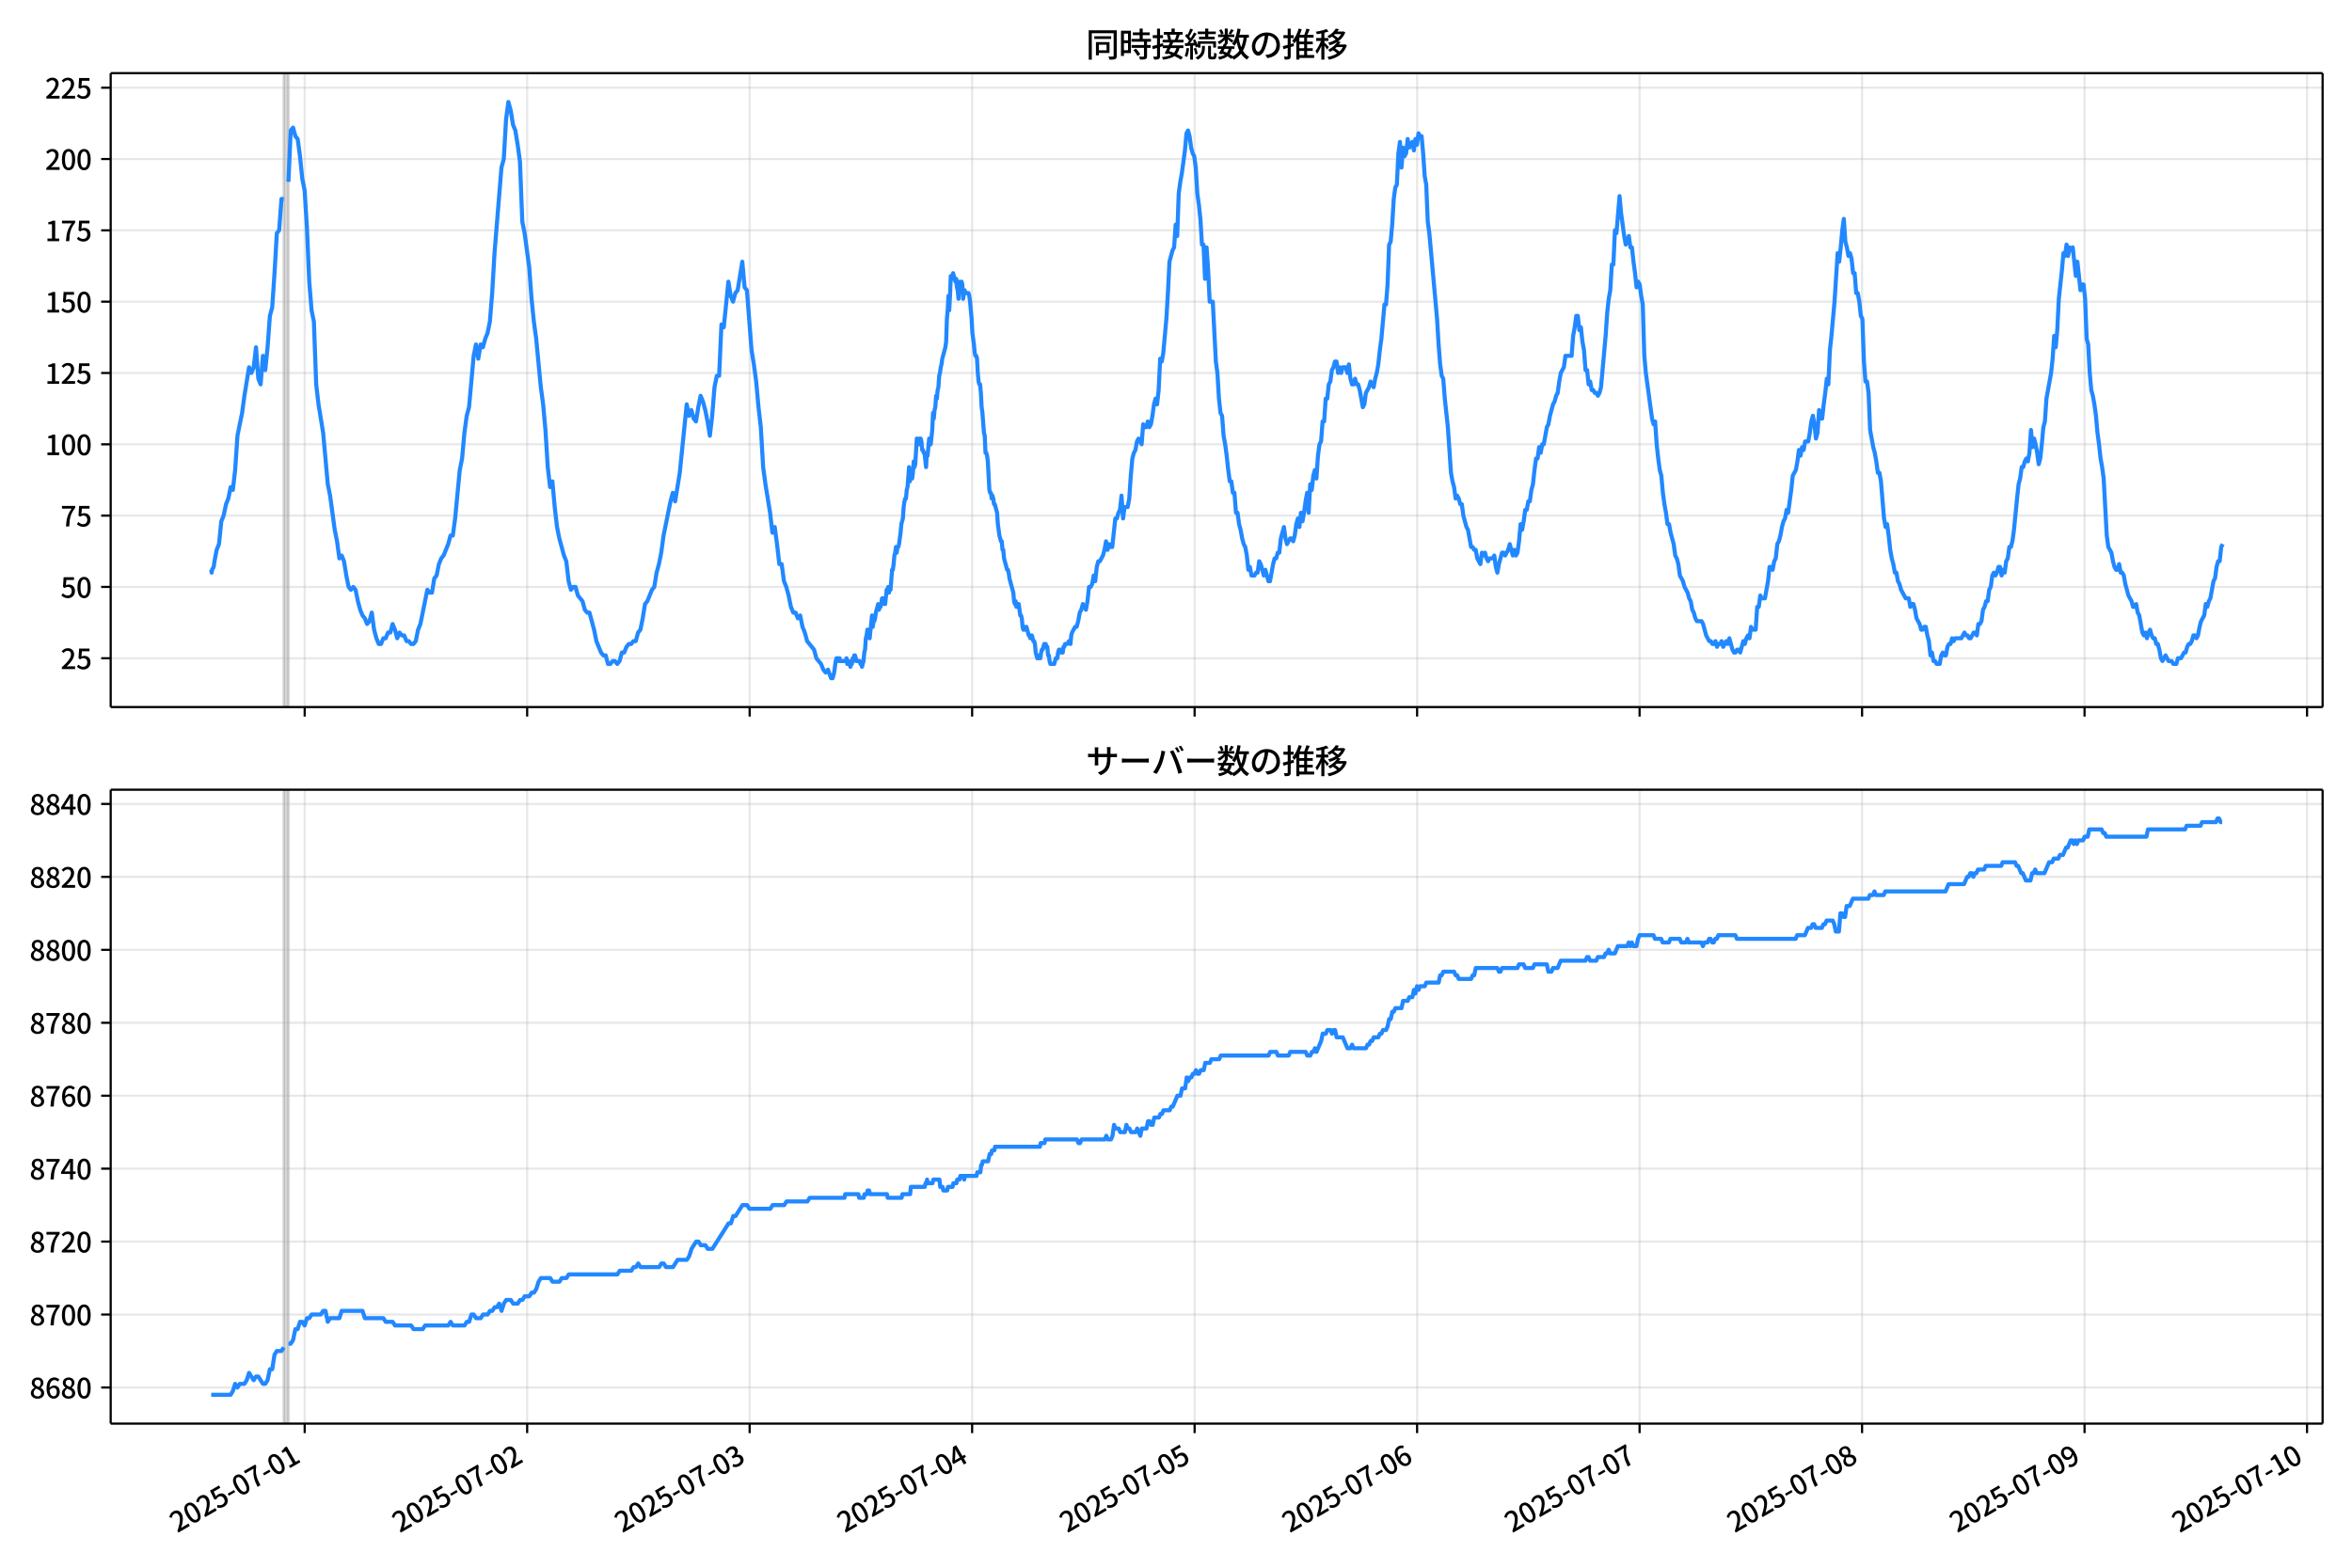 <!DOCTYPE svg  PUBLIC '-//W3C//DTD SVG 1.1//EN'  'http://www.w3.org/Graphics/SVG/1.1/DTD/svg11.dtd'>
<svg version="1.1" viewBox="0 0 864 576" xmlns="http://www.w3.org/2000/svg" xmlns:xlink="http://www.w3.org/1999/xlink">
 <defs>
  <style type="text/css">*{stroke-linejoin: round; stroke-linecap: butt}</style>
 </defs>
 <g id="aa">
  <g id="ab">
   <path d="m0 576h864v-576h-864z" fill="#fff"/>
  </g>
  <g id="ac">
   <g id="ad">
    <path d="m40.66 259.78h812.54v-232.9h-812.54z" fill="#fff"/>
   </g>
   <g id="ae">
    <path d="m104.26 259.78h1.703v-232.9h-1.703z" clip-path="url(#d)" fill="#808080" opacity=".3" stroke="#808080"/>
   </g>
   <g id="af">
    <g id="ag">
     <g id="ah">
      <path d="m111.92 259.78v-232.9" clip-path="url(#d)" fill="none" stroke="#b0b0b0" stroke-linecap="square" stroke-opacity=".3" stroke-width=".8"/>
     </g>
     <g id="ai">
      <defs>
       <path id="e" d="m0 0v3.5" stroke="#000" stroke-width=".8"/>
      </defs>
      <use x="111.923" y="259.778" stroke="#000000" stroke-width=".8" xlink:href="#e"/>
     </g>
    </g>
    <g id="aj">
     <g id="ak">
      <path d="m193.65 259.78v-232.9" clip-path="url(#d)" fill="none" stroke="#b0b0b0" stroke-linecap="square" stroke-opacity=".3" stroke-width=".8"/>
     </g>
     <g id="al">
      <use x="193.651" y="259.778" stroke="#000000" stroke-width=".8" xlink:href="#e"/>
     </g>
    </g>
    <g id="am">
     <g id="an">
      <path d="m275.38 259.78v-232.9" clip-path="url(#d)" fill="none" stroke="#b0b0b0" stroke-linecap="square" stroke-opacity=".3" stroke-width=".8"/>
     </g>
     <g id="ao">
      <use x="275.38" y="259.778" stroke="#000000" stroke-width=".8" xlink:href="#e"/>
     </g>
    </g>
    <g id="ap">
     <g id="aq">
      <path d="m357.11 259.78v-232.9" clip-path="url(#d)" fill="none" stroke="#b0b0b0" stroke-linecap="square" stroke-opacity=".3" stroke-width=".8"/>
     </g>
     <g id="ar">
      <use x="357.109" y="259.778" stroke="#000000" stroke-width=".8" xlink:href="#e"/>
     </g>
    </g>
    <g id="as">
     <g id="at">
      <path d="m438.84 259.78v-232.9" clip-path="url(#d)" fill="none" stroke="#b0b0b0" stroke-linecap="square" stroke-opacity=".3" stroke-width=".8"/>
     </g>
     <g id="au">
      <use x="438.838" y="259.778" stroke="#000000" stroke-width=".8" xlink:href="#e"/>
     </g>
    </g>
    <g id="av">
     <g id="aw">
      <path d="m520.57 259.78v-232.9" clip-path="url(#d)" fill="none" stroke="#b0b0b0" stroke-linecap="square" stroke-opacity=".3" stroke-width=".8"/>
     </g>
     <g id="ax">
      <use x="520.567" y="259.778" stroke="#000000" stroke-width=".8" xlink:href="#e"/>
     </g>
    </g>
    <g id="ay">
     <g id="az">
      <path d="m602.3 259.78v-232.9" clip-path="url(#d)" fill="none" stroke="#b0b0b0" stroke-linecap="square" stroke-opacity=".3" stroke-width=".8"/>
     </g>
     <g id="ba">
      <use x="602.296" y="259.778" stroke="#000000" stroke-width=".8" xlink:href="#e"/>
     </g>
    </g>
    <g id="bb">
     <g id="bc">
      <path d="m684.02 259.78v-232.9" clip-path="url(#d)" fill="none" stroke="#b0b0b0" stroke-linecap="square" stroke-opacity=".3" stroke-width=".8"/>
     </g>
     <g id="bd">
      <use x="684.025" y="259.778" stroke="#000000" stroke-width=".8" xlink:href="#e"/>
     </g>
    </g>
    <g id="be">
     <g id="bf">
      <path d="m765.75 259.78v-232.9" clip-path="url(#d)" fill="none" stroke="#b0b0b0" stroke-linecap="square" stroke-opacity=".3" stroke-width=".8"/>
     </g>
     <g id="bg">
      <use x="765.753" y="259.778" stroke="#000000" stroke-width=".8" xlink:href="#e"/>
     </g>
    </g>
    <g id="bh">
     <g id="bi">
      <path d="m847.48 259.78v-232.9" clip-path="url(#d)" fill="none" stroke="#b0b0b0" stroke-linecap="square" stroke-opacity=".3" stroke-width=".8"/>
     </g>
     <g id="bj">
      <use x="847.482" y="259.778" stroke="#000000" stroke-width=".8" xlink:href="#e"/>
     </g>
    </g>
   </g>
   <g id="bk">
    <g id="bl">
     <g id="bm">
      <path d="m40.66 241.85h812.54" clip-path="url(#d)" fill="none" stroke="#b0b0b0" stroke-linecap="square" stroke-opacity=".3" stroke-width=".8"/>
     </g>
     <g id="bn">
      <defs>
       <path id="g" d="m0 0h-3.5" stroke="#000" stroke-width=".8"/>
      </defs>
      <use x="40.66" y="241.854" stroke="#000000" stroke-width=".8" xlink:href="#g"/>
     </g>
     <g id="bo">
      <!-- 25 -->
      <g transform="translate(22.26 245.84) scale(.1 -.1)">
       <defs>
        <path id="b" transform="scale(.016)" d="m282 0v429q697 621 1164 1136 468 515 701 956 234 442 234 826 0 256-87 451-86 196-262 301-176 106-445 106-275 0-506-151-230-150-422-368l-416 410q301 333 637 518 336 186 803 186 429 0 749-176t496-493 176-745q0-455-224-919t-615-935q-390-470-889-950 186 20 394 36t374 16h1184v-634h-3046z"/>
        <path id="i" transform="scale(.016)" d="m1715-90q-365 0-653 90t-506 237q-217 147-383 307l352 480q134-134 294-246t361-183q202-70 452-70 262 0 473 118 212 119 333 346 122 227 122 541 0 460-247 716-246 256-649 256-224 0-384-64t-365-198l-365 237 141 2240h2387v-627h-1747l-109-1204q154 77 307 118 154 42 340 42 397 0 723-160t518-490q192-329 192-847 0-519-224-887t-586-560q-361-192-777-192z"/>
       </defs>
       <use xlink:href="#b"/>
       <use transform="translate(57)" xlink:href="#i"/>
      </g>
     </g>
    </g>
    <g id="bp">
     <g id="bq">
      <path d="m40.66 215.65h812.54" clip-path="url(#d)" fill="none" stroke="#b0b0b0" stroke-linecap="square" stroke-opacity=".3" stroke-width=".8"/>
     </g>
     <g id="br">
      <use x="40.66" y="215.651" stroke="#000000" stroke-width=".8" xlink:href="#g"/>
     </g>
     <g id="bs">
      <!-- 50 -->
      <g transform="translate(22.26 219.64) scale(.1 -.1)">
       <defs>
        <path id="a" transform="scale(.016)" d="m1830-90q-460 0-806 275-346 276-535 823-188 547-188 1366 0 820 188 1357 189 538 535 803 346 266 806 266 461 0 800-269 340-269 528-803 189-534 189-1354 0-819-189-1366-188-547-528-823-339-275-800-275zm0 589q237 0 422 185 186 186 288 599 103 413 103 1091 0 679-103 1082-102 403-288 582-185 180-422 180-236 0-422-180-186-179-292-582-105-403-105-1082 0-678 105-1091 106-413 292-599 186-185 422-185z"/>
       </defs>
       <use xlink:href="#i"/>
       <use transform="translate(57)" xlink:href="#a"/>
      </g>
     </g>
    </g>
    <g id="bt">
     <g id="bu">
      <path d="m40.66 189.45h812.54" clip-path="url(#d)" fill="none" stroke="#b0b0b0" stroke-linecap="square" stroke-opacity=".3" stroke-width=".8"/>
     </g>
     <g id="bv">
      <use x="40.66" y="189.447" stroke="#000000" stroke-width=".8" xlink:href="#g"/>
     </g>
     <g id="bw">
      <!-- 75 -->
      <g transform="translate(22.26 193.43) scale(.1 -.1)">
       <defs>
        <path id="h" transform="scale(.016)" d="m1235 0q32 646 109 1187t224 1024 384 941 576 938h-2208v627h3027v-455q-409-512-665-989-256-476-397-969t-205-1053-90-1251h-755z"/>
       </defs>
       <use xlink:href="#h"/>
       <use transform="translate(57)" xlink:href="#i"/>
      </g>
     </g>
    </g>
    <g id="bx">
     <g id="by">
      <path d="m40.66 163.24h812.54" clip-path="url(#d)" fill="none" stroke="#b0b0b0" stroke-linecap="square" stroke-opacity=".3" stroke-width=".8"/>
     </g>
     <g id="bz">
      <use x="40.66" y="163.244" stroke="#000000" stroke-width=".8" xlink:href="#g"/>
     </g>
     <g id="ca">
      <!-- 100 -->
      <g transform="translate(16.56 167.23) scale(.1 -.1)">
       <defs>
        <path id="k" transform="scale(.016)" d="m544 0v608h1037v3277h-845v467q333 58 579 147 247 90 451 218h557v-4109h915v-608h-2694z"/>
       </defs>
       <use xlink:href="#k"/>
       <use transform="translate(57)" xlink:href="#a"/>
       <use transform="translate(114)" xlink:href="#a"/>
      </g>
     </g>
    </g>
    <g id="cb">
     <g id="cc">
      <path d="m40.66 137.04h812.54" clip-path="url(#d)" fill="none" stroke="#b0b0b0" stroke-linecap="square" stroke-opacity=".3" stroke-width=".8"/>
     </g>
     <g id="cd">
      <use x="40.66" y="137.04" stroke="#000000" stroke-width=".8" xlink:href="#g"/>
     </g>
     <g id="ce">
      <!-- 125 -->
      <g transform="translate(16.56 141.03) scale(.1 -.1)">
       <use xlink:href="#k"/>
       <use transform="translate(57)" xlink:href="#b"/>
       <use transform="translate(114)" xlink:href="#i"/>
      </g>
     </g>
    </g>
    <g id="cf">
     <g id="cg">
      <path d="m40.66 110.84h812.54" clip-path="url(#d)" fill="none" stroke="#b0b0b0" stroke-linecap="square" stroke-opacity=".3" stroke-width=".8"/>
     </g>
     <g id="ch">
      <use x="40.66" y="110.836" stroke="#000000" stroke-width=".8" xlink:href="#g"/>
     </g>
     <g id="ci">
      <!-- 150 -->
      <g transform="translate(16.56 114.82) scale(.1 -.1)">
       <use xlink:href="#k"/>
       <use transform="translate(57)" xlink:href="#i"/>
       <use transform="translate(114)" xlink:href="#a"/>
      </g>
     </g>
    </g>
    <g id="cj">
     <g id="ck">
      <path d="m40.66 84.633h812.54" clip-path="url(#d)" fill="none" stroke="#b0b0b0" stroke-linecap="square" stroke-opacity=".3" stroke-width=".8"/>
     </g>
     <g id="cl">
      <use x="40.66" y="84.633" stroke="#000000" stroke-width=".8" xlink:href="#g"/>
     </g>
     <g id="cm">
      <!-- 175 -->
      <g transform="translate(16.56 88.618) scale(.1 -.1)">
       <use xlink:href="#k"/>
       <use transform="translate(57)" xlink:href="#h"/>
       <use transform="translate(114)" xlink:href="#i"/>
      </g>
     </g>
    </g>
    <g id="cn">
     <g id="co">
      <path d="m40.66 58.429h812.54" clip-path="url(#d)" fill="none" stroke="#b0b0b0" stroke-linecap="square" stroke-opacity=".3" stroke-width=".8"/>
     </g>
     <g id="cp">
      <use x="40.66" y="58.429" stroke="#000000" stroke-width=".8" xlink:href="#g"/>
     </g>
     <g id="cq">
      <!-- 200 -->
      <g transform="translate(16.56 62.414) scale(.1 -.1)">
       <use xlink:href="#b"/>
       <use transform="translate(57)" xlink:href="#a"/>
       <use transform="translate(114)" xlink:href="#a"/>
      </g>
     </g>
    </g>
    <g id="cr">
     <g id="cs">
      <path d="m40.66 32.226h812.54" clip-path="url(#d)" fill="none" stroke="#b0b0b0" stroke-linecap="square" stroke-opacity=".3" stroke-width=".8"/>
     </g>
     <g id="ct">
      <use x="40.66" y="32.226" stroke="#000000" stroke-width=".8" xlink:href="#g"/>
     </g>
     <g id="cu">
      <!-- 225 -->
      <g transform="translate(16.56 36.211) scale(.1 -.1)">
       <use xlink:href="#b"/>
       <use transform="translate(57)" xlink:href="#b"/>
       <use transform="translate(114)" xlink:href="#i"/>
      </g>
     </g>
    </g>
   </g>
   <g id="cv">
    <path d="m77.594 209.36.162 1.048.143-1.048.59-1.048.301-2.096.803-4.193.849-2.096.854-8.385.849-2.096.883-4.193.848-2.096.853-4.193.802 1.048.851-7.337.851-12.578 1.703-8.385.851-6.289 1.703-10.481.851 2.096.851-2.096.851-7.337.851 11.53.851 2.096.851-10.481.851 5.241.851-8.385.851-11.53.851-3.144.851-12.578.851-14.674.851-1.048.851-11.53h.851m1.703-6.289.851-18.867.851-1.048.851 3.144.851 1.048.851 6.289.851 8.385.851 4.193.851 13.626.851 19.915.851 10.481.851 4.193.851 23.059.851 7.337 1.703 10.481 1.703 18.867.851 4.193 1.703 12.578.851 4.193.851 6.289.851-1.048.851 2.096.851 5.241.851 4.193.851 1.048.851-1.048.851 1.048.851 4.193.851 3.144.851 2.096.851 1.048.851 2.096.851-1.048.851-3.144.851 6.289.851 3.144.851 2.096h.851l.851-2.096h.851l.851-2.096h.851l.851-3.144.851 2.096.851 3.144.851-2.096.851 1.048h.851l.851 2.096h.851l.851 1.048h.851l.851-1.048.851-4.193.851-2.096 2.554-12.578.851 1.048h.851l.851-5.241.851-1.048.851-4.193.851-2.096.851-1.048 1.703-4.193.851-3.144h.851l.851-6.289 1.703-17.818.851-4.193.851-9.433.851-6.289.851-3.144 1.703-18.867.851-4.193.851 5.241.851-5.241.851 1.048.851-3.144.851-2.096.851-4.193.851-10.481.851-14.674 2.554-31.444.851-3.144.851-14.674.851-6.289.851 3.144.851 5.241.851 2.096.851 5.241.851 6.289.851 22.011.851 4.193 1.703 12.578.851 11.53.851 8.385.851 6.289 1.703 17.818.851 6.289.851 9.433.851 13.626.851 7.337.851-2.096.851 9.433.851 7.337.851 4.193 1.703 6.289.851 2.096.851 7.337.851 3.144.851-1.048h.851l.851 3.144 1.703 2.096.851 3.144.851 1.048h.851l1.703 6.289.851 4.193 1.703 4.193.851 1.048h.851l.851 3.144h.851l.851-1.048h.851l.851 1.048.851-1.048.851-3.144h.851l.851-2.096.851-1.048h.851l.851-1.048h.851l.851-3.144.851-1.048.851-4.193.851-5.241.851-1.048 1.703-4.193.851-1.048.851-5.241.851-3.144.851-4.193.851-6.289 2.554-12.578.851-3.144.851 3.144 1.703-10.481 2.554-25.155.851 4.193.851-2.096.851 3.144.851 1.048.851-5.241.851-4.193.851 2.096.851 3.144.851 4.193.851 5.241.851-7.337.851-10.481.851-4.193h.851l.851-18.867.851 1.048 1.703-16.77.851 5.241.851 2.096.851-3.144.851-1.048 1.703-10.481.851 9.433.851 1.048 1.703 22.011.851 5.241.851 6.289.851 9.433.851 7.337.851 14.674.851 6.289 1.703 10.481.851 7.337.851-2.096.851 6.289.851 7.337h.851l.851 6.289.851 2.096.851 3.144.851 4.193.851 2.096h.851l.851 2.096.851-1.048.851 4.193.851 2.096.851 3.144 2.554 3.144.851 3.144 1.703 2.096.851 2.096.851 1.048.851-1.048 1.135 3.144h.568l.568-2.096.568-4.193.284-1.048h.568l.284 1.048.284-1.048.284 1.048h1.986l.284-1.048.284 2.096h.284l.284-1.048.568 2.096.284-1.048h.284l.284-2.096.284 1.048.284-2.096h.284l.568 2.096h1.135l.284 1.048h.284l.284 1.048.568-2.096.284-3.144.284-1.048.284-4.193.284-1.048.284-2.096h.568l.284 3.144.851-8.385.284 4.193.284-2.096h.284l.284-1.048.284-2.096.851-3.144.284 2.096.284-1.048h.284l.284-1.048.284-2.096h.568l.284 2.096h.284l.568-5.241h.284l.284-1.048.284 2.096.284-2.096.284 1.048.568-7.337h.284l.284-2.096.284-3.144.284-1.048.284-2.096.284 2.096.284-2.096h.284l.284-1.048.568-4.193.284-3.144.568-2.096.284-4.193.284-2.096.284-1.048h.284l.284-3.144.284-1.048.568-7.337.284 5.241.284-3.144h.284l.284 2.096.284-2.096.284-4.193.284 2.096.284-1.048.568-9.433h.284l.568 2.096.284-2.096h.284l.284 1.048.284 3.144h.284l.284 1.048h.284l.568 5.241.284-5.241.284 1.048.568-6.289.568 2.096.568-5.241.284-6.289.284 2.096.284-3.144.284-1.048.284-4.193.284 1.048.284-3.144.284-1.048.284-4.193.284-1.048.284-2.096.284-1.048.284-2.096 1.135-4.193.284-2.096.284-8.385.284-3.144.284-5.241.284 5.241.284-5.241.284-7.337h.284l.284 1.048.284-2.096.851 3.144.284-1.048.284 3.144.284 1.048.284 3.144.284-6.289.284 2.096.284 1.048.284-3.144.284 1.048.284 5.241.284-2.096.284-1.048.284 1.048h1.135l.284 1.048.284 2.096.568 6.289.284 5.241.568 4.193.284 3.144.284 1.048h.284l.284 1.048.284 5.241.284 3.144.284 1.048h.284l.284 3.144.284 5.241.284 2.096.568 7.337.284 1.048.284 6.289h.284l.284 1.048.284 2.096.568 10.481.284 1.048h.284l.284 2.096.284-1.048.284 1.048.284 2.096h.284l.851 3.144.284 4.193.568 4.193.568 2.096h.284l.284 3.144h.284l.284 3.144 1.135 4.193h.284l.284 1.048.284 2.096 1.419 5.241.284 3.144.284 1.048.284-1.048.284 2.096.284-1.048h.568l.568 4.193h.284l.284 1.048.284 3.144.284 1.048h.568l.284-1.048h.284l.851 3.144h.284l.284 1.048.284-1.048h.284l.568 2.096h.284l.284 1.048.284 3.144.568 2.096h.568l.284-1.048.284 1.048.284-2.096.284-1.048h.284l.568-2.096.284 1.048.284-1.048.284 1.048h.284l.284 3.144h.284l.284 2.096.284 1.048h1.419l.568-2.096h.568l.284-2.096.284-1.048h.568l.284 1.048h.568l.284-2.096h.284l.284-1.048h.851l.568-1.048.568 1.048.284-3.144.284-1.048 1.135-2.096h.568l.568-2.096.568-3.144.568-1.048.568-2.096 1.135 2.096.568-3.144.568-5.241h.568l.568-1.048.568-3.144.568 2.096.568-5.241.568-2.096h.568l1.135-2.096.568-2.096.568-3.144.568 3.144.568-2.096.568 1.048h.568l1.135-10.481h.568l.568-2.096.568-1.048.568-5.241.568 8.385.568-4.193h1.135l.568-3.144.568-8.385.568-6.289.568-2.096.568-1.048.568-3.144.568-1.048 1.135 2.096.568-7.337.568 1.048h.568l.568-2.096.568 2.096.568-1.048.568-3.144.568-4.193.568-2.096.568 2.096.568-5.241.568-11.53.568 1.048.568-3.144 1.135-12.578.568-9.433.568-11.53 1.135-4.193.568-1.048.568-8.385.568 4.193.568-15.722.568-4.193.568-3.144 1.135-8.385.568-6.289.568-1.048.568 2.096.568 4.193.568 2.096.568 1.048.568 4.193.568 9.433.568 4.193.568 5.241.568 9.433h.568l.568 12.578.568-11.53.568 8.385.568 11.53h1.135l1.135 22.011.568 4.193.568 9.433.568 5.241.568 1.048.568 7.337.568 3.144.568 4.193.568 5.241.568 4.193h.568l.568 4.193h.568l.568 7.337h.568l.568 4.193.568 2.096.568 3.144.568 2.096.568 1.048.568 3.144.568 5.241.568-1.048.568 3.144h1.135l.568-1.048h.568l.568-4.193.568 1.048 1.135 4.193.568-2.096 1.135 4.193h.568l1.135-6.289.568-2.096h.568l.568-2.096h.568l.568-5.241 1.135-4.193.568 4.193.568 2.096 1.135-2.096h.568l.568 1.048.568-2.096.568-4.193.568-2.096.568 3.144.568-5.241.568 3.144.568-3.144.568-4.193.568-3.144.568 7.337.568-10.481.568 2.096.568-5.241.568-2.096.568 3.144.568-8.385.568-4.193.568-1.048.568-7.337h.568l.568-8.385h.568l.568-5.241.568-1.048.568-4.193.568-1.048.568-2.096h.568l.568 4.193.568-2.096.568 2.096.568-2.096h1.135l.568 2.096.568-3.144.568 5.241.568 2.096h.568l.568-2.096.568 2.096h.568l.568 2.096 1.135 6.289.568-1.048.568-4.193 1.135-2.096.568-2.096 1.135 2.096.568-3.144.568-2.096.568-3.144.568-5.241.568-4.193 1.135-12.578h.568l.568-7.337.568-14.674.568-1.048.568-6.289.568-9.433.568-4.193.568-1.048.568-11.53.568-4.193.568 9.433.568-7.337.568 3.144.568-1.048.568-5.241.568 3.144 1.135-2.096.568 3.144.568-4.193.568 2.096.568-4.193.568 1.048h.568l.568 6.289.568 8.385.568 3.144.568 13.626.568 4.193 2.838 31.444.568 9.433.568 7.337.568 4.193.568 1.048.568 7.337 1.135 10.481 1.135 16.77.568 3.144.568 2.096.568 4.193.568-1.048.568 1.048.568 2.096h.568l.568 4.193 1.135 4.193.568 1.048 1.135 6.289h.568l.568 1.048h.568l.568 3.144 1.135 2.096.568-4.193.568 1.048.568-1.048.568 2.096.568 1.048.568-1.048h1.135l.568-1.048.568 4.193.568 2.096.568-3.144 1.135-4.193h.568l.568 1.048 1.135-2.096.568-2.096 1.135 4.193.568-2.096.568 2.096.568-1.048.568-4.193.568-6.289.568 2.096.568-3.144.568-4.193h.568l.568-3.144h.568l.568-4.193.568-2.096.568-5.241.568-4.193h.568l.568-4.193.568 2.096.568-3.144h.568l1.135-6.289.568-1.048.568-3.144 1.135-4.193.568-1.048.568-2.096.568-1.048.568-4.193.568-3.144 1.135-2.096.568-4.193h2.27l.568-7.337.568-3.144.568-4.193h.568l.568 5.241.568-1.048.568 5.241.568 3.144.568 7.337h.568l.568 5.241.568-1.048.568 3.144h.568l.568 1.048h.568l.568 1.048.568-1.048.568-2.096 1.703-18.867.568-8.385.568-5.241.568-3.144.568-9.433h.568l.568-12.578.568 1.048 1.135-13.626.568 6.289 1.135 8.385.568 3.144.568-1.048.568-2.096.568 4.193h.568l.568 5.241.568 4.193.568 5.241.568-2.096.568 1.048.568 4.193.568 3.144.568 18.867.568 6.289 2.27 16.77.568 2.096.568-1.048.568 8.385.568 5.241.568 4.193.568 2.096.568 6.289.568 4.193.568 3.144.568 4.193h.568l.568 3.144 1.135 4.193.568 4.193.568 1.048.568 2.096.568 4.193 1.135 2.096.568 2.096 1.135 2.096.568 2.096.568 1.048.568 3.144.568 1.048.568 2.096.568 1.048h1.703l.568 1.048 1.135 4.193 1.135 2.096h.568l.568 1.048h.568l.568-1.048.568 2.096.568-1.048h.568l.568-1.048.568 2.096 1.135-2.096.568 1.048.568-2.096 1.135 4.193.568 1.048h.568l.568-1.048h.568l.568 1.048 1.135-4.193.568 1.048.568-2.096.568-1.048.568 1.048.568-4.193.568 1.048h1.135l.568-8.385h.568l.568-4.193.568 1.048h1.135l1.135-6.289.568-5.241h.568l.568 1.048.568-3.144.568-1.048.568-5.241.568-1.048.568-2.096.568-3.144.568-2.096.568-1.048.568-3.144.568 1.048 1.135-8.385.568-5.241 1.135-2.096.568-3.144.568-4.193.568 2.096.568-3.144.568 1.048.568-3.144h1.135l.568-3.144.568-4.193.568-2.096.568 3.144.568 5.241.568-2.096.568-8.385.568 3.144h.568l.568-5.241.568-4.193.568-5.241.568 2.096.568-12.578.568-5.241 1.135-12.578 1.135-17.818.568 3.144.568-5.241.568-6.289.568-4.193.568 8.385.568 2.096.568 3.144.568-1.048.568 2.096.568 5.241h.568l.568 7.337h.568l.568 3.144.568 5.241.568 1.048.568 15.722.568 7.337h.568l.568 4.193.568 13.626 1.135 6.289.568 2.096.568 3.144.568 4.193h.568l.568 3.144 1.135 13.626.568 3.144.568-1.048.568 4.193.568 5.241.568 3.144.568 2.096.568 3.144h.568l.568 3.144.568 1.048.568 2.096 1.703 3.144h1.135l.568 3.144.568-1.048h.568l.568 2.096.568 3.144 1.135 2.096.568 2.096h.568l.568-1.048h.568l.568 3.144.568 2.096.568 5.241.568-1.048.568 3.144h.568l.568 1.048h1.135l.568-3.144.568-1.048.568 1.048h.568l.568-3.144.568-1.048h.568l.568-2.096.568 1.048.568-1.048h2.27l1.135-2.096.568 1.048h.568l.568 1.048h.568l1.135-2.096h.568l.568 1.048.568-4.193h.568l.568-1.048.568-4.193.568-1.048.568-2.096h.568l.568-4.193.568-1.048.568-4.193.568-1.048.568 1.048.568-1.048.568-2.096h.568l.568 3.144.568-2.096.568 1.048.568-4.193.568-1.048.568-4.193h.568l.568-2.096.568-4.193 1.135-11.53.568-5.241.568-2.096.568-4.193h.568l.568-2.096.568-1.048.568 1.048.568-3.144.568-8.385.568 6.289.568-3.144.568 2.096.568 3.144.568 4.193.568-2.096.568-5.241.568-6.289.568-2.096.568-8.385 1.703-9.433.568-5.241.568-8.385.568 4.193.568-6.289.568-11.53 1.135-10.481.568-6.289.568 1.048.568-4.193.568 4.193.568-3.144.568 1.048.568-1.048 1.135 10.481.568-5.241 1.135 10.481.568-2.096h.568l.568 5.241.568 14.674.568 2.096.568 10.481.568 6.289.568 2.096.568 3.144.568 4.193.568 6.289.568 4.193.568 5.241.568 3.144.568 4.193 1.135 20.963.568 4.193 1.135 2.096.568 3.144.568 2.096.568 1.048h.568l.568-2.096.568 3.144h.568l.568 1.048.568 3.144 1.135 4.193 1.135 2.096.568 2.096h.568l.568-1.048.568 3.144.568 1.048 1.135 6.289.568 1.048.568-1.048.568 2.096.568-2.096.568-1.048.568 2.096.568 1.048h.568l.568 2.096h.568l.568 2.096.568 3.144.568 1.048 1.135-2.096 1.135 2.096h1.135l.568 1.048h1.135l.568-2.096h1.135l1.135-2.096h.568l.568-2.096.568-1.048h.568l.568-1.048.568-2.096h.568l.568 1.048.568-1.048.568-3.144.568-2.096 1.135-2.096.568-4.193.568 1.048.568-2.096.568-1.048 1.135-6.289.568-1.048.568-4.193.568-2.096h.568l.568-5.241.568-1.048v0" clip-path="url(#d)" fill="none" stroke="#28f" stroke-linecap="square" stroke-width="1.5"/>
   </g>
   <g id="cw">
    <path d="m40.66 259.78v-232.9" fill="none" stroke="#000" stroke-linecap="square" stroke-width=".8"/>
   </g>
   <g id="cx">
    <path d="m853.2 259.78v-232.9" fill="none" stroke="#000" stroke-linecap="square" stroke-width=".8"/>
   </g>
   <g id="cy">
    <path d="m40.66 259.78h812.54" fill="none" stroke="#000" stroke-linecap="square" stroke-width=".8"/>
   </g>
   <g id="cz">
    <path d="m40.66 26.88h812.54" fill="none" stroke="#000" stroke-linecap="square" stroke-width=".8"/>
   </g>
   <g id="da">
    <!-- 同時接続数の推移 -->
    <g transform="translate(398.93 20.88) scale(.12 -.12)">
     <defs>
      <path id="v" transform="scale(.016)" d="m1587 3936h3232v-518h-3232v518zm320-1114h557v-2534h-557v2534zm301 0h2291v-2086h-2291v512h1734v1069h-1734v505zm-1683 2260h5113v-570h-4524v-5056h-589v5626zm4768 0h595v-4896q0-250-67-397t-227-218q-160-77-426-96t-675-19q-13 83-45 192t-77 218q-45 108-89 185 281-13 527-13 247 0 330 0 83 7 118 42 36 35 36 112v4890z"/>
      <path id="t" transform="scale(.016)" d="m2714 4672h3238v-525h-3238v525zm-244-1235h3712v-538h-3712v538zm20-1184h3635v-531h-3635v531zm1523 3155h595v-2310h-595v2310zm832-2451h589v-2823q0-230-61-364-61-135-227-199-167-70-423-86t-633-16q-20 121-78 285-57 163-121 284 275-6 509-9t310-3q77 6 106 28 29 23 29 93v2810zm-2023-1677 487 282q153-160 313-352t294-381q135-189 206-343l-519-313q-64 153-189 348-124 196-278 394-154 199-314 365zm-2086 3718h1619v-4281h-1619v544h1056v3187h-1056v550zm32-1843h1293v-537h-1293v537zm-320 1843h563v-4832h-563v4832z"/>
      <path id="u" transform="scale(.016)" d="m3866 5408h614v-870h-614v870zm-1479-653h3597v-518h-3597v518zm-230-1485h4e3v-518h-4e3v518zm825 922 519 102q64-160 121-342 58-182 96-352 39-170 45-304l-544-128q-6 134-42 313-35 180-83 365-48 186-112 346zm1856 109 589-71q-96-275-202-557-105-281-195-486l-518 77q58 147 122 329 64 183 118 372t86 336zm-2643-2106h3943v-518h-3943v518zm1408 685 602-115q-167-371-362-784t-390-797-362-685l-525 179q160 288 346 666t368 784 323 752zm-659-2157 358 403q352-102 733-240 381-137 752-304 371-166 697-336 327-169 558-329l-384-461q-218 160-532 336-313 176-685 345-371 170-755 323-384 154-742 263zm1894 1114 583-71q-122-550-353-944-230-393-604-662t-922-435q-547-167-1296-269-25 128-93 269-67 141-137 230 678 64 1168 192t819 349q330 221 531 550 202 330 304 791zm-4684 217q396 90 953 240 557 151 1120 311l77-544q-525-154-1053-311-528-156-963-284l-134 588zm121 2093h1965v-563h-1965v563zm819 1248h576v-5229q0-236-51-374t-192-208q-141-77-355-99-214-23-541-16-13 115-64 288t-109 294q205-6 381-6t234 0q64 0 92 28 29 29 29 93v5229z"/>
      <path id="s" transform="scale(.016)" d="m4058 5408h595v-1798h-595v1798zm-1415-563h3443v-499h-3443v499zm231-992h3008v-499h-3008v499zm-224-877h3475v-1203h-531v729h-2432v-729h-512v1203zm1964-877h551v-1881q0-122 22-157 23-35 106-35 25 0 92 0 68 0 135 0t99 0q51 0 83 54t45 224 19 515q90-70 234-131t259-93q-19-429-83-662-64-234-183-326-118-93-316-93-39 0-103 0t-134 0-138 0q-67 0-99 0-237 0-365 64t-176 218q-48 153-48 422v1881zm-1164-6h550v-455q0-243-48-528-48-284-186-579-137-294-409-572-272-279-727-503-70 90-192 208-121 118-230 195 416 205 665 438 250 234 371 474 122 240 164 467 42 228 42 413v442zm-2240 3309 524-192q-121-244-259-503-137-259-275-496t-259-416l-410 173q122 186 246 438 125 253 240 515 116 263 193 481zm716-743 500-230q-224-359-496-756-272-396-548-764-275-368-518-650l-358 205q179 211 377 483 199 272 387 569 189 298 358 592 170 295 298 551zm-1721-665 307 403q166-154 339-340 173-185 320-364t224-327l-326-460q-77 160-218 348-141 189-314 384-172 196-332 356zm1485-832 435 179q128-211 249-458 122-246 215-474 93-227 137-412l-473-211q-32 185-119 422-86 237-201 486-115 250-243 468zm-1530-583q422 26 998 54 576 29 1184 68l7-499q-570-45-1127-84-556-38-992-70l-70 531zm1702-992 436 135q121-276 214-596t118-556l-454-148q-26 237-112 563-86 327-202 602zm-1363 109 499-83q-57-455-163-897-105-441-253-748-51 32-134 73-83 42-170 83-86 42-144 62 148 294 234 697t131 813zm691 627h525v-2861h-525v2861z"/>
      <path id="o" transform="scale(.016)" d="m224 2022h3187v-499h-3187v499zm51 2247h3111v-487h-3111v487zm1127-1735 563-121q-154-320-333-672t-352-679q-173-326-326-582l-532 173q148 243 324 566t345 669q170 346 311 646zm934-832 563-64q-89-480-262-838t-461-614-701-432-976-298q-25 128-99 269t-157 237q659 102 1085 303 426 202 666 554t342 883zm422 3597 519-211q-147-218-298-436-150-217-278-377l-403 186q121 173 252 413 132 240 208 425zm-1203 109h563v-2957h-563v2957zm-1075-320 448 186q134-192 246-420 112-227 157-393l-467-211q-38 172-147 406t-237 432zm1094-1050 397-236q-160-263-400-529-240-265-519-489-278-224-553-378-51 103-141 237-89 135-179 218 269 109 534 294 266 186 493 416 228 231 368 467zm487-204q83-45 246-145 163-99 352-211t346-211 221-150l-327-423q-83 77-230 198-147 122-317 253-170 132-327 250-156 119-259 189l295 250zm1798 396h2311v-556h-2311v556zm115 1178 615-90q-103-640-263-1235t-384-1101q-224-505-512-889-44 57-134 134t-186 157-166 125q275 339 473 796 199 458 340 995 141 538 217 1108zm1223-1510 614-58q-147-1101-445-1940-297-838-813-1443-515-604-1321-1014-26 71-90 177-64 105-134 208-70 102-128 159 742 346 1212 880 471 535 730 1290 260 755 375 1741zm-1005-135q134-851 387-1597 253-745 659-1305 407-560 1002-874-70-57-154-150-83-93-154-189-70-96-121-179-633 371-1056 988-422 618-688 1434-265 816-425 1783l550 89zm-3309-3065 327 416q377-148 754-330 378-182 701-378 324-195 548-368l-416-435q-211 179-519 378-307 198-666 383-358 186-729 334z"/>
      <path id="r" transform="scale(.016)" d="m3686 4378q-64-493-163-1041-99-547-265-1084-192-653-432-1104t-522-688-595-237q-320 0-596 221-275 221-448 621-172 400-172 931 0 537 220 1017 221 480 611 851 391 372 909 583 519 211 1121 211 576 0 1040-186 464-185 793-515 330-329 502-771 173-441 173-941 0-672-278-1194-278-521-816-851-538-329-1318-444l-378 601q166 20 307 42t263 48q307 70 585 217 279 148 496 375 218 227 342 534 125 308 125 692t-122 713q-121 330-358 573-236 243-582 380-346 138-781 138-525 0-935-186-409-185-694-489-284-304-432-656-147-352-147-678 0-365 89-605 90-240 224-355 135-115 276-115t288 144 297 457q151 314 298 800 147 461 246 982 100 522 145 1021l684-12z"/>
      <path id="p" transform="scale(.016)" d="m2995 2925h2893v-519h-2893v519zm0-1280h2893v-519h-2893v519zm-64-1299h3232v-557h-3232v557zm1312 3577h563v-3763h-563v3763zm429 1466 634-141q-154-390-340-794-185-403-339-684l-512 140q103 199 208 458 106 259 195 528 90 269 154 493zm-1472 25 582-147q-153-518-371-1018-217-499-483-931t-573-758q-38 64-109 160-70 96-147 198-77 103-141 160 416 416 733 1034t509 1302zm128-1203h2720v-537h-2720v-4205h-582v4422l313 320h269zm-3174-2157q396 90 953 240 557 151 1120 311l77-544q-525-154-1053-311-528-156-963-284l-134 588zm121 2093h1965v-563h-1965v563zm819 1248h576v-5229q0-236-51-374t-192-208q-141-77-355-99-214-23-541-16-13 115-64 288t-109 294q205-6 381-6t234 0q64 0 92 28 29 29 29 93v5229z"/>
      <path id="n" transform="scale(.016)" d="m4051 5402 595-109q-281-493-729-941t-1107-806q-39 64-106 144t-141 153q-73 74-137 119 608 288 1011 678t614 762zm-77-557h1511v-493h-1863l352 493zm1293 0h109l109 25 384-179q-192-505-496-905t-695-701q-390-301-845-519-454-217-947-358-44 109-137 253t-176 227q448 109 867 294 419 186 777 445 359 259 631 592t419 730v96zm-1990-954 377 307q167-96 336-218 170-121 320-249 151-128 247-237l-397-332q-90 108-237 236t-317 259q-169 132-329 234zm1107-934 595-109q-307-538-803-1031-496-492-1232-876-38 64-102 144t-138 156q-74 77-138 116 455 217 807 483t604 554q253 288 407 563zm-90-589h1460v-506h-1818l358 506zm1268 0h121l109 26 384-167q-192-614-531-1075t-787-794q-448-332-983-553-534-221-1129-355-45 115-132 269-86 153-176 249 551 96 1043 285 493 189 903 473 410 285 714 669t464 883v90zm-2132-1056 410 339q186-102 384-237 198-134 371-275t282-269l-435-371q-103 128-270 272-166 144-361 288t-381 253zm-2150 3533h589v-5376h-589v5376zm-992-1242h2336v-569h-2336v569zm1024-224 365-160q-96-339-231-707-134-368-291-727-157-358-336-672-179-313-365-537-44 128-134 291t-160 272q173 192 339 457 167 266 323 570 157 304 282 618t208 595zm941 1946 416-467q-314-122-695-221-380-99-784-173-403-74-780-131-20 102-71 236-51 135-102 231 358 58 732 138 375 80 711 179t573 208zm-397-2579q58-45 179-170 122-125 266-266 144-140 259-265t160-183l-352-473q-58 102-157 255-99 154-218 317-118 164-227 311-108 147-185 237l275 237z"/>
     </defs>
     <use xlink:href="#v"/>
     <use transform="translate(100)" xlink:href="#t"/>
     <use transform="translate(200)" xlink:href="#u"/>
     <use transform="translate(300)" xlink:href="#s"/>
     <use transform="translate(400)" xlink:href="#o"/>
     <use transform="translate(500)" xlink:href="#r"/>
     <use transform="translate(600)" xlink:href="#p"/>
     <use transform="translate(700)" xlink:href="#n"/>
    </g>
   </g>
  </g>
  <g id="db">
   <g id="dc">
    <path d="m40.66 523.06h812.54v-232.9h-812.54z" fill="#fff"/>
   </g>
   <g id="dd">
    <path d="m104.26 523.06h1.703v-232.9h-1.703z" clip-path="url(#c)" fill="#808080" opacity=".3" stroke="#808080"/>
   </g>
   <g id="de">
    <g id="df">
     <g id="dg">
      <path d="m111.92 523.06v-232.9" clip-path="url(#c)" fill="none" stroke="#b0b0b0" stroke-linecap="square" stroke-opacity=".3" stroke-width=".8"/>
     </g>
     <g id="dh">
      <use x="111.923" y="523.055" stroke="#000000" stroke-width=".8" xlink:href="#e"/>
     </g>
     <g id="di">
      <!-- 2025-07-01 -->
      <g transform="translate(65.133 563.33) rotate(-30) scale(.1 -.1)">
       <defs>
        <path id="f" transform="scale(.016)" d="m301 1536v544h1689v-544h-1689z"/>
       </defs>
       <use xlink:href="#b"/>
       <use transform="translate(57)" xlink:href="#a"/>
       <use transform="translate(114)" xlink:href="#b"/>
       <use transform="translate(171)" xlink:href="#i"/>
       <use transform="translate(228)" xlink:href="#f"/>
       <use transform="translate(263.7)" xlink:href="#a"/>
       <use transform="translate(320.7)" xlink:href="#h"/>
       <use transform="translate(377.7)" xlink:href="#f"/>
       <use transform="translate(413.4)" xlink:href="#a"/>
       <use transform="translate(470.4)" xlink:href="#k"/>
      </g>
     </g>
    </g>
    <g id="dj">
     <g id="dk">
      <path d="m193.65 523.06v-232.9" clip-path="url(#c)" fill="none" stroke="#b0b0b0" stroke-linecap="square" stroke-opacity=".3" stroke-width=".8"/>
     </g>
     <g id="dl">
      <use x="193.651" y="523.055" stroke="#000000" stroke-width=".8" xlink:href="#e"/>
     </g>
     <g id="dm">
      <!-- 2025-07-02 -->
      <g transform="translate(146.86 563.33) rotate(-30) scale(.1 -.1)">
       <use xlink:href="#b"/>
       <use transform="translate(57)" xlink:href="#a"/>
       <use transform="translate(114)" xlink:href="#b"/>
       <use transform="translate(171)" xlink:href="#i"/>
       <use transform="translate(228)" xlink:href="#f"/>
       <use transform="translate(263.7)" xlink:href="#a"/>
       <use transform="translate(320.7)" xlink:href="#h"/>
       <use transform="translate(377.7)" xlink:href="#f"/>
       <use transform="translate(413.4)" xlink:href="#a"/>
       <use transform="translate(470.4)" xlink:href="#b"/>
      </g>
     </g>
    </g>
    <g id="dn">
     <g id="do">
      <path d="m275.38 523.06v-232.9" clip-path="url(#c)" fill="none" stroke="#b0b0b0" stroke-linecap="square" stroke-opacity=".3" stroke-width=".8"/>
     </g>
     <g id="dp">
      <use x="275.38" y="523.055" stroke="#000000" stroke-width=".8" xlink:href="#e"/>
     </g>
     <g id="dq">
      <!-- 2025-07-03 -->
      <g transform="translate(228.59 563.33) rotate(-30) scale(.1 -.1)">
       <defs>
        <path id="x" transform="scale(.016)" d="m1715-90q-371 0-656 90t-503 240q-217 150-377 323l359 474q211-205 479-359 269-153 634-153 269 0 467 92 199 93 311 266t112 423q0 256-125 451t-429 300q-304 106-835 106v551q467 0 732 105 266 106 384 291 119 186 119 423 0 307-192 489-192 183-531 183-269 0-503-119-233-118-438-316l-384 460q282 256 614 413 333 157 737 157 422 0 748-144 327-144 512-413 186-269 186-659 0-403-221-685-221-281-592-422v-26q269-70 490-227t349-400 128-557q0-422-215-726-214-304-573-468-358-163-787-163z"/>
       </defs>
       <use xlink:href="#b"/>
       <use transform="translate(57)" xlink:href="#a"/>
       <use transform="translate(114)" xlink:href="#b"/>
       <use transform="translate(171)" xlink:href="#i"/>
       <use transform="translate(228)" xlink:href="#f"/>
       <use transform="translate(263.7)" xlink:href="#a"/>
       <use transform="translate(320.7)" xlink:href="#h"/>
       <use transform="translate(377.7)" xlink:href="#f"/>
       <use transform="translate(413.4)" xlink:href="#a"/>
       <use transform="translate(470.4)" xlink:href="#x"/>
      </g>
     </g>
    </g>
    <g id="dr">
     <g id="ds">
      <path d="m357.11 523.06v-232.9" clip-path="url(#c)" fill="none" stroke="#b0b0b0" stroke-linecap="square" stroke-opacity=".3" stroke-width=".8"/>
     </g>
     <g id="dt">
      <use x="357.109" y="523.055" stroke="#000000" stroke-width=".8" xlink:href="#e"/>
     </g>
     <g id="du">
      <!-- 2025-07-04 -->
      <g transform="translate(310.32 563.33) rotate(-30) scale(.1 -.1)">
       <defs>
        <path id="m" transform="scale(.016)" d="m2170 0v3072q0 192 12 457 13 266 20 458h-26q-90-179-183-365-92-185-195-364l-921-1415h2579v-576h-3328v493l1875 2957h858v-4717h-691z"/>
       </defs>
       <use xlink:href="#b"/>
       <use transform="translate(57)" xlink:href="#a"/>
       <use transform="translate(114)" xlink:href="#b"/>
       <use transform="translate(171)" xlink:href="#i"/>
       <use transform="translate(228)" xlink:href="#f"/>
       <use transform="translate(263.7)" xlink:href="#a"/>
       <use transform="translate(320.7)" xlink:href="#h"/>
       <use transform="translate(377.7)" xlink:href="#f"/>
       <use transform="translate(413.4)" xlink:href="#a"/>
       <use transform="translate(470.4)" xlink:href="#m"/>
      </g>
     </g>
    </g>
    <g id="dv">
     <g id="dw">
      <path d="m438.84 523.06v-232.9" clip-path="url(#c)" fill="none" stroke="#b0b0b0" stroke-linecap="square" stroke-opacity=".3" stroke-width=".8"/>
     </g>
     <g id="dx">
      <use x="438.838" y="523.055" stroke="#000000" stroke-width=".8" xlink:href="#e"/>
     </g>
     <g id="dy">
      <!-- 2025-07-05 -->
      <g transform="translate(392.05 563.33) rotate(-30) scale(.1 -.1)">
       <use xlink:href="#b"/>
       <use transform="translate(57)" xlink:href="#a"/>
       <use transform="translate(114)" xlink:href="#b"/>
       <use transform="translate(171)" xlink:href="#i"/>
       <use transform="translate(228)" xlink:href="#f"/>
       <use transform="translate(263.7)" xlink:href="#a"/>
       <use transform="translate(320.7)" xlink:href="#h"/>
       <use transform="translate(377.7)" xlink:href="#f"/>
       <use transform="translate(413.4)" xlink:href="#a"/>
       <use transform="translate(470.4)" xlink:href="#i"/>
      </g>
     </g>
    </g>
    <g id="dz">
     <g id="ea">
      <path d="m520.57 523.06v-232.9" clip-path="url(#c)" fill="none" stroke="#b0b0b0" stroke-linecap="square" stroke-opacity=".3" stroke-width=".8"/>
     </g>
     <g id="eb">
      <use x="520.567" y="523.055" stroke="#000000" stroke-width=".8" xlink:href="#e"/>
     </g>
     <g id="ec">
      <!-- 2025-07-06 -->
      <g transform="translate(473.78 563.33) rotate(-30) scale(.1 -.1)">
       <defs>
        <path id="l" transform="scale(.016)" d="m1971-90q-339 0-634 144-294 144-518 435-224 292-352 733-128 442-128 1044 0 678 147 1161 148 483 397 784 250 301 570 445t665 144q397 0 688-147 292-147 490-359l-403-448q-128 154-327 253-198 99-409 99-307 0-567-182-259-182-413-605-153-422-153-1145 0-608 115-1002t326-589q212-195 493-195 212 0 375 121 163 122 259 343t96 522q0 300-90 511-89 212-259 320-169 109-419 109-211 0-451-134t-458-461l-25 538q134 192 313 323t374 201q196 71 375 71 397 0 694-163 298-163 467-490 170-326 170-825 0-468-195-817-195-348-512-544-317-195-701-195z"/>
       </defs>
       <use xlink:href="#b"/>
       <use transform="translate(57)" xlink:href="#a"/>
       <use transform="translate(114)" xlink:href="#b"/>
       <use transform="translate(171)" xlink:href="#i"/>
       <use transform="translate(228)" xlink:href="#f"/>
       <use transform="translate(263.7)" xlink:href="#a"/>
       <use transform="translate(320.7)" xlink:href="#h"/>
       <use transform="translate(377.7)" xlink:href="#f"/>
       <use transform="translate(413.4)" xlink:href="#a"/>
       <use transform="translate(470.4)" xlink:href="#l"/>
      </g>
     </g>
    </g>
    <g id="ed">
     <g id="ee">
      <path d="m602.3 523.06v-232.9" clip-path="url(#c)" fill="none" stroke="#b0b0b0" stroke-linecap="square" stroke-opacity=".3" stroke-width=".8"/>
     </g>
     <g id="ef">
      <use x="602.296" y="523.055" stroke="#000000" stroke-width=".8" xlink:href="#e"/>
     </g>
     <g id="eg">
      <!-- 2025-07-07 -->
      <g transform="translate(555.51 563.33) rotate(-30) scale(.1 -.1)">
       <use xlink:href="#b"/>
       <use transform="translate(57)" xlink:href="#a"/>
       <use transform="translate(114)" xlink:href="#b"/>
       <use transform="translate(171)" xlink:href="#i"/>
       <use transform="translate(228)" xlink:href="#f"/>
       <use transform="translate(263.7)" xlink:href="#a"/>
       <use transform="translate(320.7)" xlink:href="#h"/>
       <use transform="translate(377.7)" xlink:href="#f"/>
       <use transform="translate(413.4)" xlink:href="#a"/>
       <use transform="translate(470.4)" xlink:href="#h"/>
      </g>
     </g>
    </g>
    <g id="eh">
     <g id="ei">
      <path d="m684.02 523.06v-232.9" clip-path="url(#c)" fill="none" stroke="#b0b0b0" stroke-linecap="square" stroke-opacity=".3" stroke-width=".8"/>
     </g>
     <g id="ej">
      <use x="684.025" y="523.055" stroke="#000000" stroke-width=".8" xlink:href="#e"/>
     </g>
     <g id="ek">
      <!-- 2025-07-08 -->
      <g transform="translate(637.23 563.33) rotate(-30) scale(.1 -.1)">
       <defs>
        <path id="j" transform="scale(.016)" d="m1830-90q-441 0-787 163-345 164-547 448-202 285-202 650 0 314 122 557t314 419 403 291v32q-256 186-442 458-185 272-185 643 0 365 176 640t480 425q304 151 694 151 410 0 704-160t457-439q164-278 164-649 0-237-96-448t-234-381q-137-169-291-278v-32q218-115 397-285 179-169 288-406t109-557q0-346-189-628-189-281-532-448-342-166-803-166zm314 2708q205 198 310 419 106 221 106 464 0 211-83 384t-247 272q-163 99-393 99-288 0-480-183-192-182-192-502 0-256 134-429 135-172 359-294t486-230zm-294-2170q236 0 418 89 183 90 285 253 103 164 103 388 0 211-90 367-89 157-246 272-157 116-368 215t-454 195q-244-173-398-426-153-252-153-553 0-237 118-416 119-179 324-282 205-102 461-102z"/>
       </defs>
       <use xlink:href="#b"/>
       <use transform="translate(57)" xlink:href="#a"/>
       <use transform="translate(114)" xlink:href="#b"/>
       <use transform="translate(171)" xlink:href="#i"/>
       <use transform="translate(228)" xlink:href="#f"/>
       <use transform="translate(263.7)" xlink:href="#a"/>
       <use transform="translate(320.7)" xlink:href="#h"/>
       <use transform="translate(377.7)" xlink:href="#f"/>
       <use transform="translate(413.4)" xlink:href="#a"/>
       <use transform="translate(470.4)" xlink:href="#j"/>
      </g>
     </g>
    </g>
    <g id="el">
     <g id="em">
      <path d="m765.75 523.06v-232.9" clip-path="url(#c)" fill="none" stroke="#b0b0b0" stroke-linecap="square" stroke-opacity=".3" stroke-width=".8"/>
     </g>
     <g id="en">
      <use x="765.753" y="523.055" stroke="#000000" stroke-width=".8" xlink:href="#e"/>
     </g>
     <g id="eo">
      <!-- 2025-07-09 -->
      <g transform="translate(718.96 563.33) rotate(-30) scale(.1 -.1)">
       <defs>
        <path id="w" transform="scale(.016)" d="m1562-90q-410 0-708 150-297 151-502 356l403 461q141-160 346-256t422-96q224 0 425 102 202 103 352 333 151 230 237 614 87 384 87 941 0 589-115 970t-323 563-496 182q-205 0-372-118-166-118-262-336t-96-525q0-301 86-512 87-211 259-323 173-112 417-112 224 0 460 141 237 141 448 461l32-544q-134-180-313-314t-371-208-384-74q-391 0-689 166-297 167-467 496-169 330-169 823 0 467 195 816t515 541 698 192q339 0 636-138 298-137 519-419 221-281 349-710t128-1018q0-691-141-1187t-391-807q-249-310-563-461-313-150-652-150z"/>
       </defs>
       <use xlink:href="#b"/>
       <use transform="translate(57)" xlink:href="#a"/>
       <use transform="translate(114)" xlink:href="#b"/>
       <use transform="translate(171)" xlink:href="#i"/>
       <use transform="translate(228)" xlink:href="#f"/>
       <use transform="translate(263.7)" xlink:href="#a"/>
       <use transform="translate(320.7)" xlink:href="#h"/>
       <use transform="translate(377.7)" xlink:href="#f"/>
       <use transform="translate(413.4)" xlink:href="#a"/>
       <use transform="translate(470.4)" xlink:href="#w"/>
      </g>
     </g>
    </g>
    <g id="ep">
     <g id="eq">
      <path d="m847.48 523.06v-232.9" clip-path="url(#c)" fill="none" stroke="#b0b0b0" stroke-linecap="square" stroke-opacity=".3" stroke-width=".8"/>
     </g>
     <g id="er">
      <use x="847.482" y="523.055" stroke="#000000" stroke-width=".8" xlink:href="#e"/>
     </g>
     <g id="es">
      <!-- 2025-07-10 -->
      <g transform="translate(800.69 563.33) rotate(-30) scale(.1 -.1)">
       <use xlink:href="#b"/>
       <use transform="translate(57)" xlink:href="#a"/>
       <use transform="translate(114)" xlink:href="#b"/>
       <use transform="translate(171)" xlink:href="#i"/>
       <use transform="translate(228)" xlink:href="#f"/>
       <use transform="translate(263.7)" xlink:href="#a"/>
       <use transform="translate(320.7)" xlink:href="#h"/>
       <use transform="translate(377.7)" xlink:href="#f"/>
       <use transform="translate(413.4)" xlink:href="#k"/>
       <use transform="translate(470.4)" xlink:href="#a"/>
      </g>
     </g>
    </g>
   </g>
   <g id="et">
    <g id="eu">
     <g id="ev">
      <path d="m40.66 509.79h812.54" clip-path="url(#c)" fill="none" stroke="#b0b0b0" stroke-linecap="square" stroke-opacity=".3" stroke-width=".8"/>
     </g>
     <g id="ew">
      <use x="40.66" y="509.789" stroke="#000000" stroke-width=".8" xlink:href="#g"/>
     </g>
     <g id="ex">
      <!-- 8680 -->
      <g transform="translate(10.86 513.77) scale(.1 -.1)">
       <use xlink:href="#j"/>
       <use transform="translate(57)" xlink:href="#l"/>
       <use transform="translate(114)" xlink:href="#j"/>
       <use transform="translate(171)" xlink:href="#a"/>
      </g>
     </g>
    </g>
    <g id="ey">
     <g id="ez">
      <path d="m40.66 482.99h812.54" clip-path="url(#c)" fill="none" stroke="#b0b0b0" stroke-linecap="square" stroke-opacity=".3" stroke-width=".8"/>
     </g>
     <g id="fa">
      <use x="40.66" y="482.988" stroke="#000000" stroke-width=".8" xlink:href="#g"/>
     </g>
     <g id="fb">
      <!-- 8700 -->
      <g transform="translate(10.86 486.97) scale(.1 -.1)">
       <use xlink:href="#j"/>
       <use transform="translate(57)" xlink:href="#h"/>
       <use transform="translate(114)" xlink:href="#a"/>
       <use transform="translate(171)" xlink:href="#a"/>
      </g>
     </g>
    </g>
    <g id="fc">
     <g id="fd">
      <path d="m40.66 456.19h812.54" clip-path="url(#c)" fill="none" stroke="#b0b0b0" stroke-linecap="square" stroke-opacity=".3" stroke-width=".8"/>
     </g>
     <g id="fe">
      <use x="40.66" y="456.188" stroke="#000000" stroke-width=".8" xlink:href="#g"/>
     </g>
     <g id="ff">
      <!-- 8720 -->
      <g transform="translate(10.86 460.17) scale(.1 -.1)">
       <use xlink:href="#j"/>
       <use transform="translate(57)" xlink:href="#h"/>
       <use transform="translate(114)" xlink:href="#b"/>
       <use transform="translate(171)" xlink:href="#a"/>
      </g>
     </g>
    </g>
    <g id="fg">
     <g id="fh">
      <path d="m40.66 429.39h812.54" clip-path="url(#c)" fill="none" stroke="#b0b0b0" stroke-linecap="square" stroke-opacity=".3" stroke-width=".8"/>
     </g>
     <g id="fi">
      <use x="40.66" y="429.387" stroke="#000000" stroke-width=".8" xlink:href="#g"/>
     </g>
     <g id="fj">
      <!-- 8740 -->
      <g transform="translate(10.86 433.37) scale(.1 -.1)">
       <use xlink:href="#j"/>
       <use transform="translate(57)" xlink:href="#h"/>
       <use transform="translate(114)" xlink:href="#m"/>
       <use transform="translate(171)" xlink:href="#a"/>
      </g>
     </g>
    </g>
    <g id="fk">
     <g id="fl">
      <path d="m40.66 402.59h812.54" clip-path="url(#c)" fill="none" stroke="#b0b0b0" stroke-linecap="square" stroke-opacity=".3" stroke-width=".8"/>
     </g>
     <g id="fm">
      <use x="40.66" y="402.586" stroke="#000000" stroke-width=".8" xlink:href="#g"/>
     </g>
     <g id="fn">
      <!-- 8760 -->
      <g transform="translate(10.86 406.57) scale(.1 -.1)">
       <use xlink:href="#j"/>
       <use transform="translate(57)" xlink:href="#h"/>
       <use transform="translate(114)" xlink:href="#l"/>
       <use transform="translate(171)" xlink:href="#a"/>
      </g>
     </g>
    </g>
    <g id="fo">
     <g id="fp">
      <path d="m40.66 375.79h812.54" clip-path="url(#c)" fill="none" stroke="#b0b0b0" stroke-linecap="square" stroke-opacity=".3" stroke-width=".8"/>
     </g>
     <g id="fq">
      <use x="40.66" y="375.786" stroke="#000000" stroke-width=".8" xlink:href="#g"/>
     </g>
     <g id="fr">
      <!-- 8780 -->
      <g transform="translate(10.86 379.77) scale(.1 -.1)">
       <use xlink:href="#j"/>
       <use transform="translate(57)" xlink:href="#h"/>
       <use transform="translate(114)" xlink:href="#j"/>
       <use transform="translate(171)" xlink:href="#a"/>
      </g>
     </g>
    </g>
    <g id="fs">
     <g id="ft">
      <path d="m40.66 348.99h812.54" clip-path="url(#c)" fill="none" stroke="#b0b0b0" stroke-linecap="square" stroke-opacity=".3" stroke-width=".8"/>
     </g>
     <g id="fu">
      <use x="40.66" y="348.985" stroke="#000000" stroke-width=".8" xlink:href="#g"/>
     </g>
     <g id="fv">
      <!-- 8800 -->
      <g transform="translate(10.86 352.97) scale(.1 -.1)">
       <use xlink:href="#j"/>
       <use transform="translate(57)" xlink:href="#j"/>
       <use transform="translate(114)" xlink:href="#a"/>
       <use transform="translate(171)" xlink:href="#a"/>
      </g>
     </g>
    </g>
    <g id="fw">
     <g id="fx">
      <path d="m40.66 322.18h812.54" clip-path="url(#c)" fill="none" stroke="#b0b0b0" stroke-linecap="square" stroke-opacity=".3" stroke-width=".8"/>
     </g>
     <g id="fy">
      <use x="40.66" y="322.185" stroke="#000000" stroke-width=".8" xlink:href="#g"/>
     </g>
     <g id="fz">
      <!-- 8820 -->
      <g transform="translate(10.86 326.17) scale(.1 -.1)">
       <use xlink:href="#j"/>
       <use transform="translate(57)" xlink:href="#j"/>
       <use transform="translate(114)" xlink:href="#b"/>
       <use transform="translate(171)" xlink:href="#a"/>
      </g>
     </g>
    </g>
    <g id="ga">
     <g id="gb">
      <path d="m40.66 295.38h812.54" clip-path="url(#c)" fill="none" stroke="#b0b0b0" stroke-linecap="square" stroke-opacity=".3" stroke-width=".8"/>
     </g>
     <g id="gc">
      <use x="40.66" y="295.384" stroke="#000000" stroke-width=".8" xlink:href="#g"/>
     </g>
     <g id="gd">
      <!-- 8840 -->
      <g transform="translate(10.86 299.37) scale(.1 -.1)">
       <use xlink:href="#j"/>
       <use transform="translate(57)" xlink:href="#j"/>
       <use transform="translate(114)" xlink:href="#m"/>
       <use transform="translate(171)" xlink:href="#a"/>
      </g>
     </g>
    </g>
   </g>
   <g id="ge">
    <path d="m77.594 512.47h7.135l.802-1.34.851-2.68.851 1.34.851-1.34h1.703l.851-1.34.851-2.68 1.703 2.68.851-1.34h.851l1.703 2.68h.851l.851-1.34.851-4.02h.851l.851-5.36.851-1.34h1.703l.851-1.34m1.703-1.34h.851l.851-1.34.851-4.02h.851l.851-2.68h.851l.851 1.34.851-2.68h.851l.851-1.34h3.405l.851-1.34h.851l.851 4.02.851-1.34h3.405l.851-2.68h7.662l.851 2.68h6.811l.851 1.34h2.554l.851 1.34h5.959l.851 1.34h3.405l.851-1.34h8.513l.851-1.34.851 1.34h4.257l.851-1.34h.851l.851-2.68h.851l.851 1.34h1.703l.851-1.34h1.703l.851-1.34h.851l.851-1.34h.851l.851-1.34.851 2.68.851-2.68.851-1.34h1.703l.851 1.34h1.703l.851-1.34h.851l.851-1.34h1.703l.851-1.34h.851l.851-1.34.851-2.68.851-1.34h3.405l.851 1.34h2.554l.851-1.34h1.703l.851-1.34h17.878l.851-1.34h4.257l.851-1.34h.851l.851-1.34.851 1.34h6.811l.851-1.34h.851l.851 1.34h2.554l1.703-2.68h3.405l.851-1.34.851-2.68 1.703-2.68h.851l.851 1.34h1.703l.851 1.34h1.703l5.959-9.38h.851l.851-2.68h.851l2.554-4.02h1.703l.851 1.34h7.662l.851-1.34h4.257l.851-1.34h7.662l.851-1.34h12.77l.284-1.34h4.824l.284 1.34h1.703l.284-1.34h.851l.284-1.34h.568l.284 1.34h6.243l.284 1.34h5.108l.284-1.34h2.838l.284-2.68h5.108l.284-1.34h.284l.284-1.34.284 1.34h1.703l.284-1.34h2.27l.284 2.68h.851l.284 1.34h1.419l.284-1.34h1.703l.284-1.34h1.135l.284-1.34h.851l.284-1.34h1.135l.284 1.34.284-1.34h4.257l.284-1.34h1.135l.284-2.68h.284l.284-1.34h1.986l.568-2.68h.568l.284-1.34h.851l.284-1.34h16.459l.284-1.34h1.419l.284-1.34h11.635l.568 1.34h.568l.568-1.34h8.513l.568-1.34.568 1.34h1.135l.568-1.34.568-4.02.568 1.34h1.135l.568 1.34h1.703l.568-2.68.568 1.34h.568l.568 1.34h1.703l.568-1.34 1.135 2.68.568-2.68h1.703l.568-2.68h.568l.568 1.34h.568l.568-2.68h1.703l.568-1.34h.568l.568-1.34h2.27l.568-1.34h.568l1.703-4.02h1.135l.568-2.68h1.135l.568-4.02.568 1.34.568-1.34h.568l.568-1.34h.568l.568-1.34.568 1.34h.568l.568-1.34h1.135l.568-2.68h1.703l.568-1.34h2.838l.568-1.34h17.594l.568-1.34h2.27l.568 1.34h3.973l.568-1.34h5.676l.568 1.34h1.135l.568-1.34h.568l.568-1.34.568 1.34 1.703-4.02.568-2.68h1.135l.568-1.34h1.135l.568 1.34.568-1.34h.568l.568 2.68h2.27l1.703 4.02h1.135l.568-1.34.568 1.34h4.54l.568-1.34h.568l.568-1.34h.568l.568-1.34h1.703l.568-1.34h.568l.568-1.34h1.135l.568-1.34.568-2.68h.568l.568-2.68h.568l.568-1.34h2.27l.568-2.68h1.703l.568-1.34h1.135l.568-2.68.568 1.34.568-2.68.568 1.34.568-1.34h1.703l.568-1.34h4.54l.568-2.68h.568l.568-1.34h3.973l.568 1.34h.568l.568 1.34h4.54l.568-1.34h.568l.568-2.68h7.946l.568 1.34h.568l.568-1.34h5.676l.568-1.34h1.703l.568 1.34h2.838l.568-1.34h4.54l.568 2.68h1.135l.568-1.34h1.703l1.135-2.68h9.081l.568-1.34h.568l.568 1.34h2.27l.568-1.34h2.27l.568-1.34h.568l.568-1.34.568 1.34h1.703l1.135-2.68h3.405l.568-1.34.568 1.34.568-1.34.568 1.34h1.135l.568-2.68.568-1.34h5.108l.568 1.34h2.27l.568 1.34h2.27l.568-1.34h3.405l.568 1.34h1.703l.568-1.34.568 1.34h4.54l.568 1.34.568-1.34h1.135l.568-1.34h.568l.568 1.34h.568l.568-1.34h.568l.568-1.34h6.243l.568 1.34h21.567l.568-1.34h2.838l1.135-2.68h1.135l.568-1.34h.568l.568 1.34h2.27l.568-1.34h.568l.568-1.34h2.27l.568 1.34.568 2.68h1.135l.568-6.7h.568l.568 1.34h.568l.568-4.02h1.135l1.135-2.68h5.676l.568-1.34h1.135l.568-1.34.568 1.34h2.838l.568-1.34h22.135l1.135-2.68h5.676l1.135-2.68h.568l.568-1.34h.568l.568 1.34.568-1.34h.568l.568-1.34h2.27l.568-1.34h5.676l.568-1.34h4.54l.568 1.34h.568l1.135 2.68h.568l1.135 2.68h1.703l.568-2.68h.568l.568-1.34.568 1.34h2.838l1.703-4.02h1.135l.568-1.34h1.703l.568-1.34h1.135l1.135-2.68h.568l1.135-2.68h.568l.568 1.34.568-1.34.568 1.34.568-1.34h1.703l.568-1.34h1.135l.568-2.68h4.54l.568 1.34h.568l.568 1.34h14.757l.568-2.68h13.621l.568-1.34h5.108l.568-1.34h5.108l.568-1.34h.568l.568 1.34h.568v0" clip-path="url(#c)" fill="none" stroke="#28f" stroke-linecap="square" stroke-width="1.5"/>
   </g>
   <g id="gf">
    <path d="m40.66 523.06v-232.9" fill="none" stroke="#000" stroke-linecap="square" stroke-width=".8"/>
   </g>
   <g id="gg">
    <path d="m853.2 523.06v-232.9" fill="none" stroke="#000" stroke-linecap="square" stroke-width=".8"/>
   </g>
   <g id="gh">
    <path d="m40.66 523.06h812.54" fill="none" stroke="#000" stroke-linecap="square" stroke-width=".8"/>
   </g>
   <g id="gi">
    <path d="m40.66 290.16h812.54" fill="none" stroke="#000" stroke-linecap="square" stroke-width=".8"/>
   </g>
   <g id="gj">
    <!-- サーバー数の推移 -->
    <g transform="translate(398.93 284.16) scale(.12 -.12)">
     <defs>
      <path id="z" transform="scale(.016)" d="m4685 2893q0-621-84-1111-83-489-288-877-204-387-569-691t-928-560l-544 512q448 167 781 371 333 205 550 503 218 298 323 739 106 442 106 1075v1620q0 192-10 339-9 147-22 217h723q-6-70-22-217t-16-339v-1581zm-2304 2086q-7-64-23-199-16-134-16-313v-2317q0-128 6-256 7-128 13-224 7-96 13-140h-710q6 44 12 140 7 96 13 221 7 125 7 259v2317q0 122-10 256-9 135-28 256h723zm-1978-1197q45-12 144-22t237-20q138-9 285-9h4217q237 0 394 13t246 26v-679q-76 7-240 13-163 6-393 6h-4224q-147 0-282-3-134-3-234-10-99-6-150-12v697z"/>
      <path id="q" transform="scale(.016)" d="m621 2854q109-6 265-16 157-9 339-16 183-6 349-6 128 0 352 0t509 0 598 0q314 0 624 0 311 0 586 0t486 0q212 0 327 0 230 0 416 16t301 22v-793q-109 6-308 19-198 13-409 13-109 0-324 0-214 0-489 0t-586 0q-310 0-624 0-313 0-598 0t-509 0-352 0q-262 0-525-10-262-9-428-22v793z"/>
      <path id="y" transform="scale(.016)" d="m4941 5037q83-109 176-269t182-320q90-160 154-288l-416-179q-96 192-240 448t-272 435l416 173zm723 275q83-122 182-282 100-160 196-317 96-156 153-271l-416-186q-102 205-246 454-144 250-279 429l410 173zm-4339-3360q102 262 201 556 100 295 183 612t144 630q61 314 93 602l723-147q-19-83-45-183-26-99-48-195t-42-166q-32-154-86-394t-131-512-164-551q-86-278-182-514-115-301-269-618-153-317-326-618-173-300-346-550l-697 294q301 397 563 874t429 880zm3155 198q-96 250-215 531-118 282-243 567-124 285-246 534-122 250-224 429l659 218q96-179 221-429t253-535q128-284 249-566 122-281 218-525 90-230 195-518 106-288 211-592 106-304 195-589 90-285 154-515l-729-237q-84 352-199 736t-240 768-259 723z"/>
     </defs>
     <use xlink:href="#z"/>
     <use transform="translate(100)" xlink:href="#q"/>
     <use transform="translate(200)" xlink:href="#y"/>
     <use transform="translate(300)" xlink:href="#q"/>
     <use transform="translate(400)" xlink:href="#o"/>
     <use transform="translate(500)" xlink:href="#r"/>
     <use transform="translate(600)" xlink:href="#p"/>
     <use transform="translate(700)" xlink:href="#n"/>
    </g>
   </g>
  </g>
 </g>
 <defs>
  <clipPath id="d">
   <rect x="40.66" y="26.88" width="812.54" height="232.9"/>
  </clipPath>
  <clipPath id="c">
   <rect x="40.66" y="290.16" width="812.54" height="232.9"/>
  </clipPath>
 </defs>
</svg>
